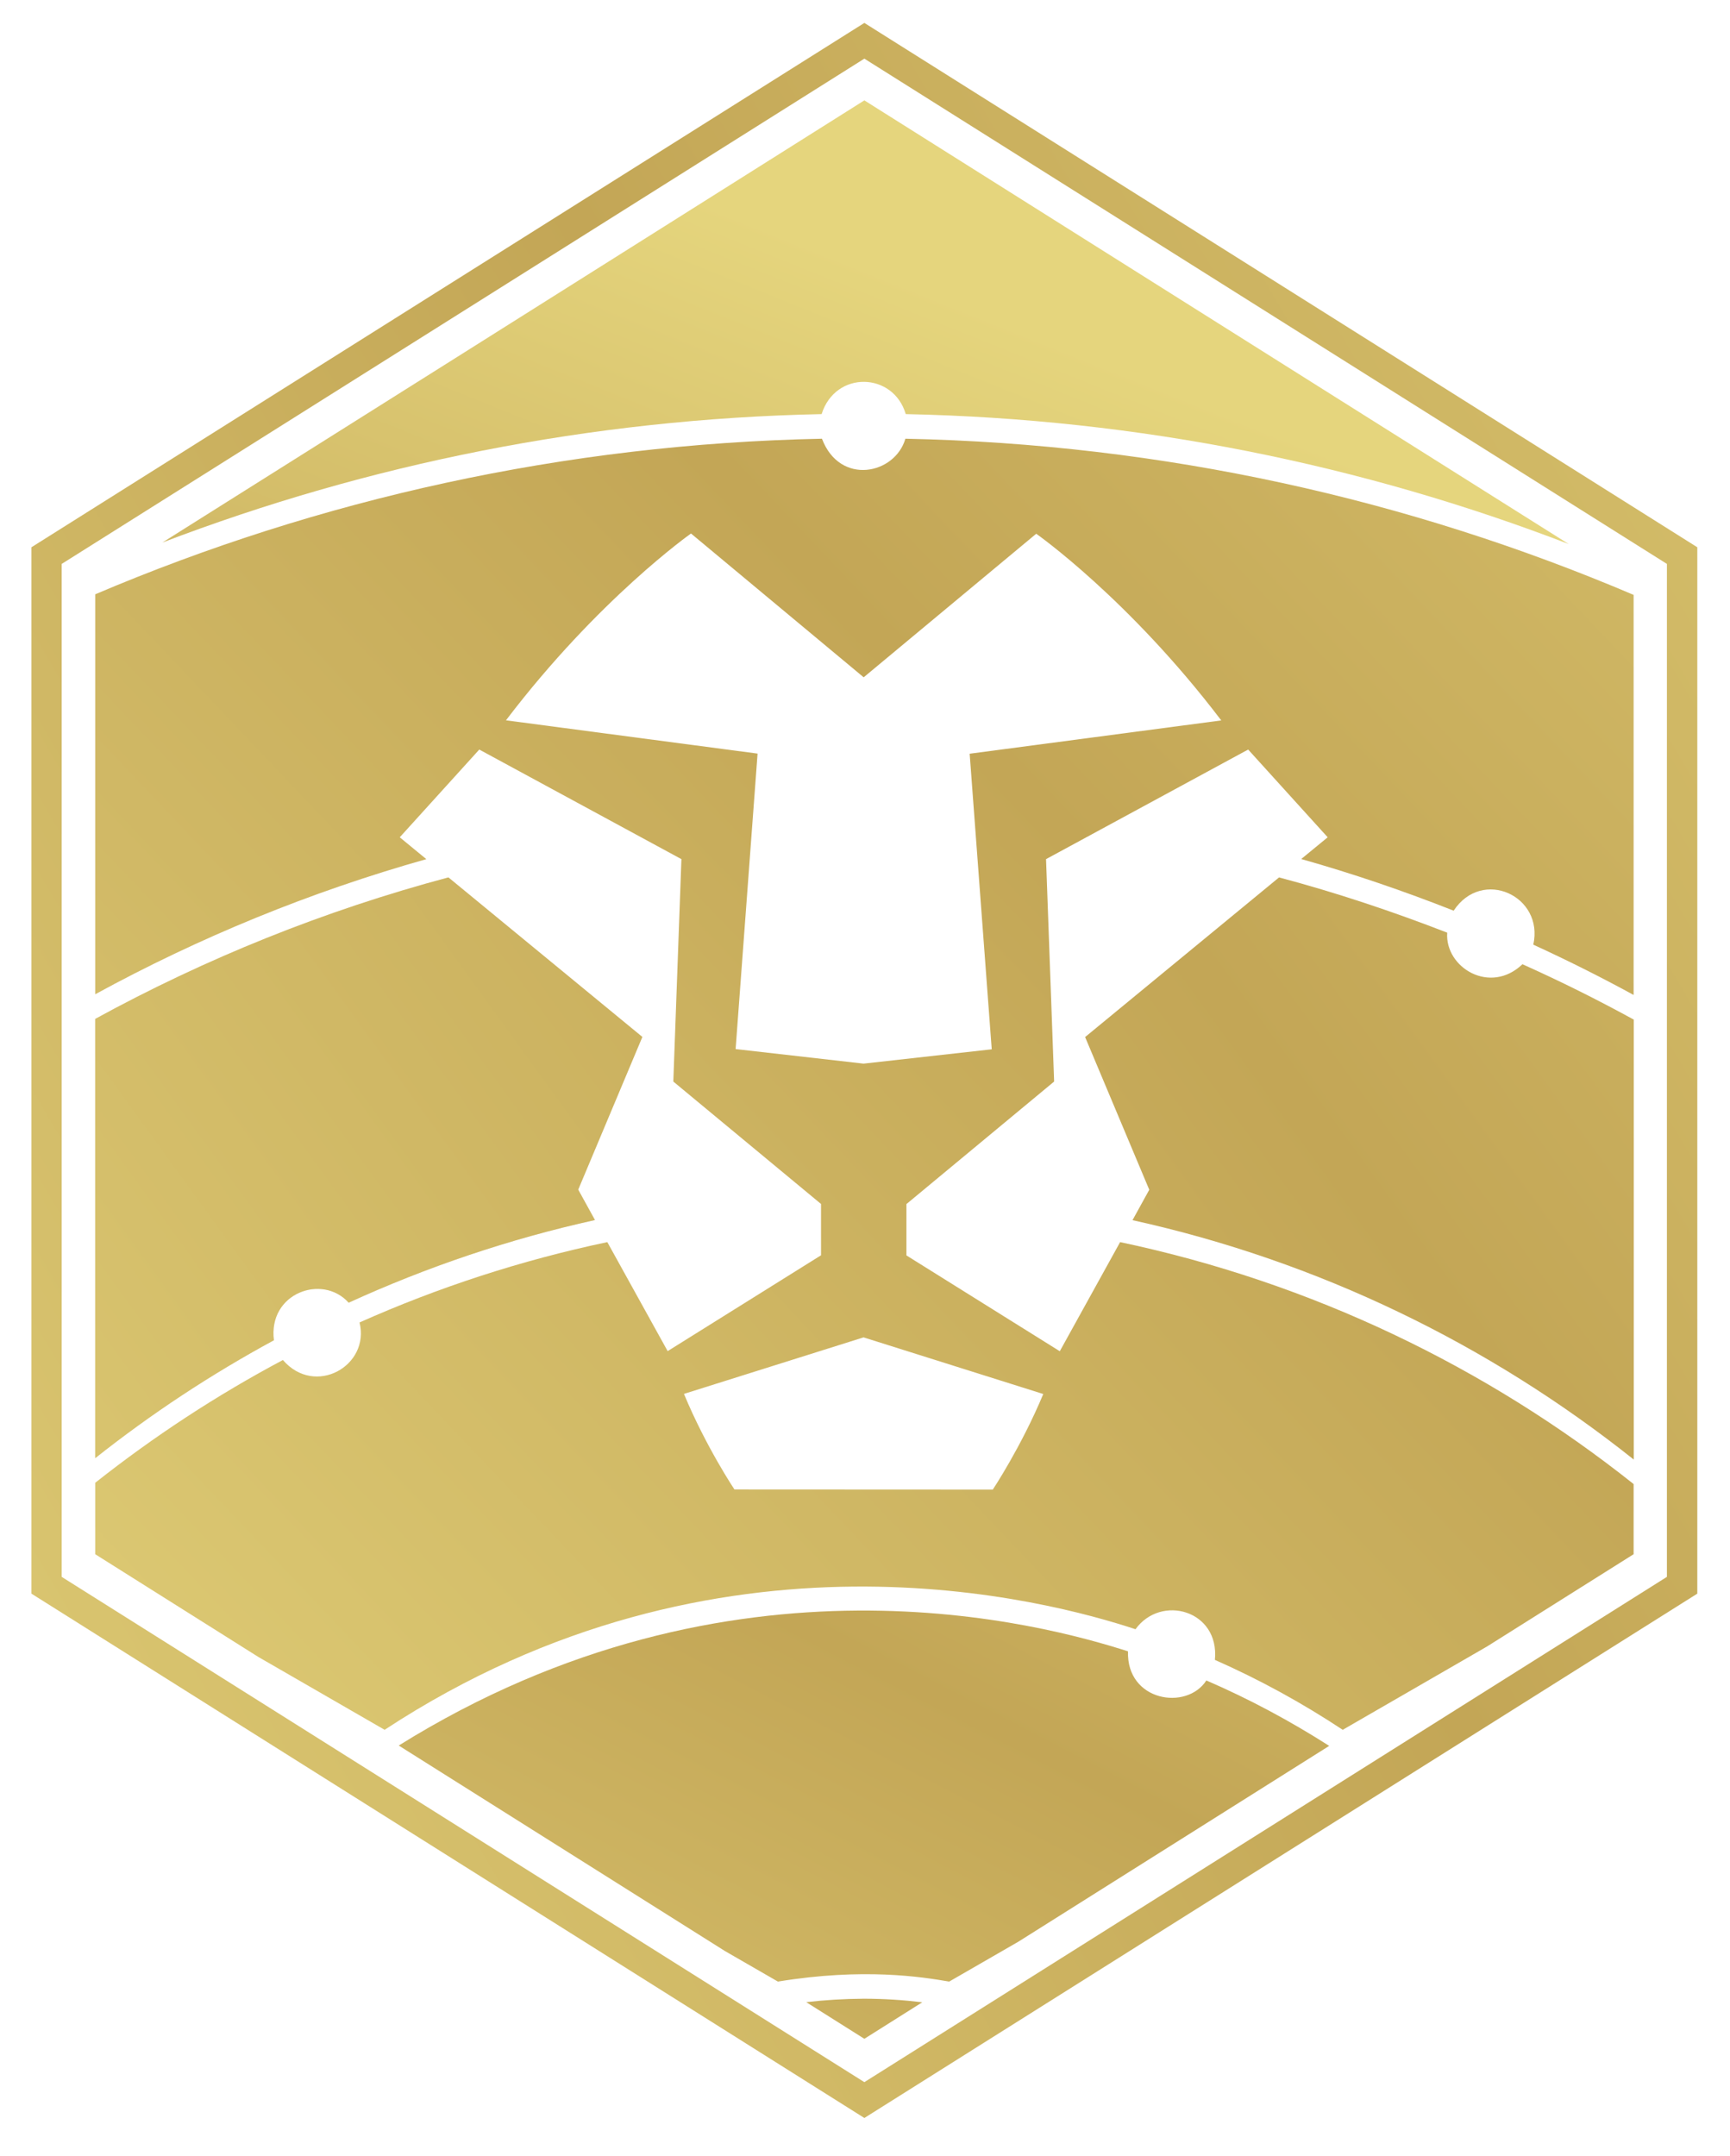 <?xml version="1.0" encoding="utf-8"?>
<!-- Generator: Adobe Illustrator 16.0.0, SVG Export Plug-In . SVG Version: 6.00 Build 0)  -->
<!DOCTYPE svg PUBLIC "-//W3C//DTD SVG 1.1//EN" "http://www.w3.org/Graphics/SVG/1.1/DTD/svg11.dtd">
<svg version="1.1" id="Layer_1" xmlns="http://www.w3.org/2000/svg" xmlns:xlink="http://www.w3.org/1999/xlink" x="0px" y="0px"
	 width="252px" height="314px" viewBox="76.5 50.5 252 314" enable-background="new 76.5 50.5 252 314" xml:space="preserve">
<g>
	<g>
		<g>
			<g>
				<g>
					<g>
						<g>
							
								<linearGradient id="SVGID_1_" gradientUnits="userSpaceOnUse" x1="15297.791" y1="-1219.184" x2="15301.703" y2="-1222.212" gradientTransform="matrix(105.689 0 0 112.122 -1616728 137090.891)">
								<stop  offset="0" style="stop-color:#E5D57D"/>
								<stop  offset="0.5" style="stop-color:#C3A656"/>
								<stop  offset="1" style="stop-color:#E5D57D"/>
							</linearGradient>
							<path fill="url(#SVGID_1_)" d="M287.307,186.33c-7.98-3.098-16.145-5.825-24.495-8.047l-28.249,23.25l9.344,22.239
								l-2.441,4.428c27.154,5.992,52.003,18.131,73.014,34.865V198.99c-5.286-2.896-10.69-5.589-16.213-8.064
								C293.553,195.438,286.953,191.397,287.307,186.33z"/>
							
								<linearGradient id="SVGID_2_" gradientUnits="userSpaceOnUse" x1="15309.195" y1="-1215.707" x2="15310.624" y2="-1216.813" gradientTransform="matrix(296.403 0 0 248.678 -4537675.5 302644.062)">
								<stop  offset="0" style="stop-color:#E5D57D"/>
								<stop  offset="0.5" style="stop-color:#C3A656"/>
								<stop  offset="1" style="stop-color:#E5D57D"/>
							</linearGradient>
							<path fill="url(#SVGID_2_)" d="M241.902,287.777c3.703-5.135,12.273-2.777,11.565,4.462
								c6.515,2.878,12.744,6.296,18.62,10.185l21.026-12.138l21.347-13.435v-10.219c-21.498-17.088-46.969-29.359-74.798-35.235
								l-8.788,15.892l-22.34-13.955v-7.476l21.516-17.845l-1.179-32.391l29.444-15.96l11.582,12.778l-3.854,3.165
								c7.559,2.138,14.966,4.664,22.205,7.525c4.142-6.296,13.183-2.155,11.6,4.95c4.966,2.272,9.832,4.713,14.612,7.323v-58.266
								c-32.693-13.923-68.484-21.97-106.077-22.744c-1.498,5.185-9.528,6.902-12.155,0c-37.508,0.774-73.232,8.788-105.858,22.66
								v58.25c15.134-8.266,31.279-14.899,48.232-19.68l-3.872-3.182l11.583-12.778l29.445,15.96l-1.179,32.391l21.515,17.828v7.475
								l-22.34,13.957l-8.788-15.876c-12.559,2.644-24.646,6.599-36.094,11.7c1.566,6.297-6.481,10.893-11.162,5.471
								c-9.663,5.135-18.805,11.129-27.34,17.879v10.404l23.771,14.967l18.384,10.605
								C181.263,270.438,229.444,283.67,241.902,287.777z M183.653,203.283l3.199-43.031l-36.65-4.848
								c13.485-17.728,26.953-27.206,26.953-27.206l25.152,20.943l25.135-20.909c0,0,13.484,9.461,26.953,27.188l-36.65,4.849
								l3.215,43.047l-18.67,2.088L183.653,203.283z M202.289,245.27l26.179,8.249c-3.216,7.71-7.356,13.923-7.356,13.923
								l-37.626-0.018c0,0-4.158-6.212-7.357-13.922L202.289,245.27z"/>
							
								<linearGradient id="SVGID_3_" gradientUnits="userSpaceOnUse" x1="15305.195" y1="-1225.068" x2="15307.555" y2="-1226.895" gradientTransform="matrix(179.281 0 0 71.481 -2743912.75 87936.523)">
								<stop  offset="0" style="stop-color:#E5D57D"/>
								<stop  offset="0.5" style="stop-color:#C3A656"/>
								<stop  offset="1" style="stop-color:#E5D57D"/>
							</linearGradient>
							<path fill="url(#SVGID_3_)" d="M252.223,295.236c-2.862,4.443-11.65,3.047-11.414-4.243
								c-11.971-3.821-57.593-16.583-106.229,13.721l47.525,29.933l7.71,4.444c12.474-2.037,20.892-0.69,24.949,0l10.102-5.825
								l45.252-28.502C264.444,301.145,258.468,297.93,252.223,295.236z"/>
							
								<linearGradient id="SVGID_4_" gradientUnits="userSpaceOnUse" x1="15298.922" y1="-1219.962" x2="15302.85" y2="-1223.002" gradientTransform="matrix(105.409 0 0 111.884 -1612635.25 136803.062)">
								<stop  offset="0" style="stop-color:#E5D57D"/>
								<stop  offset="0.5" style="stop-color:#C3A656"/>
								<stop  offset="1" style="stop-color:#E5D57D"/>
							</linearGradient>
							<path fill="url(#SVGID_4_)" d="M127.29,240.219c11.38-5.202,23.384-9.275,35.875-12.037l-2.441-4.428l9.343-22.238
								l-28.249-23.233c-18.098,4.832-35.354,11.801-51.448,20.606v63.973c8.131-6.447,16.835-12.188,26.027-17.171
								C115.522,238.838,123.451,235.943,127.29,240.219z"/>
							<g opacity="0.29">
								
									<linearGradient id="SVGID_5_" gradientUnits="userSpaceOnUse" x1="15298.922" y1="-1219.962" x2="15302.85" y2="-1223.002" gradientTransform="matrix(105.409 0 0 111.884 -1612635.25 136803.062)">
									<stop  offset="0" style="stop-color:#E5D57D"/>
									<stop  offset="0.5" style="stop-color:#C3A656"/>
									<stop  offset="1" style="stop-color:#E5D57D"/>
								</linearGradient>
								<path fill="url(#SVGID_5_)" d="M127.29,240.219c11.38-5.202,23.384-9.275,35.875-12.037l-2.441-4.428l9.343-22.238
									l-28.249-23.233c-18.098,4.832-35.354,11.801-51.448,20.606v63.973c8.131-6.447,16.835-12.188,26.027-17.171
									C115.522,238.838,123.451,235.943,127.29,240.219z"/>
							</g>
							
								<linearGradient id="SVGID_6_" gradientUnits="userSpaceOnUse" x1="15234.496" y1="-1331.898" x2="15253.423" y2="-1346.548" gradientTransform="matrix(22.35 0 0 7.713 -340459.5 10662.767)">
								<stop  offset="0" style="stop-color:#E5D57D"/>
								<stop  offset="0.5" style="stop-color:#C3A656"/>
								<stop  offset="1" style="stop-color:#E5D57D"/>
							</linearGradient>
							<path fill="url(#SVGID_6_)" d="M193.939,342.088l8.468,5.336l8.435-5.319c-2.795-0.337-5.64-0.522-8.535-0.522
								C199.478,341.6,196.684,341.768,193.939,342.088z"/>
							
								<linearGradient id="SVGID_7_" gradientUnits="userSpaceOnUse" x1="15307.799" y1="-1221.539" x2="15309.359" y2="-1222.748" gradientTransform="matrix(270.943 0 0 85.475 -4147743.75 104619.688)">
								<stop  offset="0" style="stop-color:#E5D57D"/>
								<stop  offset="0.5" style="stop-color:#C3A656"/>
								<stop  offset="1" style="stop-color:#E5D57D"/>
							</linearGradient>
							<path fill="url(#SVGID_7_)" d="M264.579,104.276l-62.172-39.158l-59.646,37.576l-42.609,26.818
								c29.933-11.431,62.256-17.997,96.027-18.704c2.037-6.414,10.472-6.111,12.256,0c33.973,0.707,66.481,7.357,96.565,18.922
								L264.579,104.276z"/>
						</g>
						<g>
							
								<linearGradient id="SVGID_8_" gradientUnits="userSpaceOnUse" x1="15309.742" y1="-1214.371" x2="15310.966" y2="-1215.319" gradientTransform="matrix(320.931 0 0 403.55 -4913328 490417.5)">
								<stop  offset="0" style="stop-color:#E5D57D"/>
								<stop  offset="0.5" style="stop-color:#C3A656"/>
								<stop  offset="1" style="stop-color:#E5D57D"/>
							</linearGradient>
							<path fill="url(#SVGID_8_)" d="M202.407,358.956l-121.33-76.363V130.202l121.33-76.364l121.33,76.364v152.391
								L202.407,358.956z M85.488,280.151l116.919,73.586l116.902-73.586V132.626L202.407,59.041L85.488,132.626V280.151z"/>
						</g>
					</g>
				</g>
			</g>
		</g>
	</g>
</g>
</svg>
